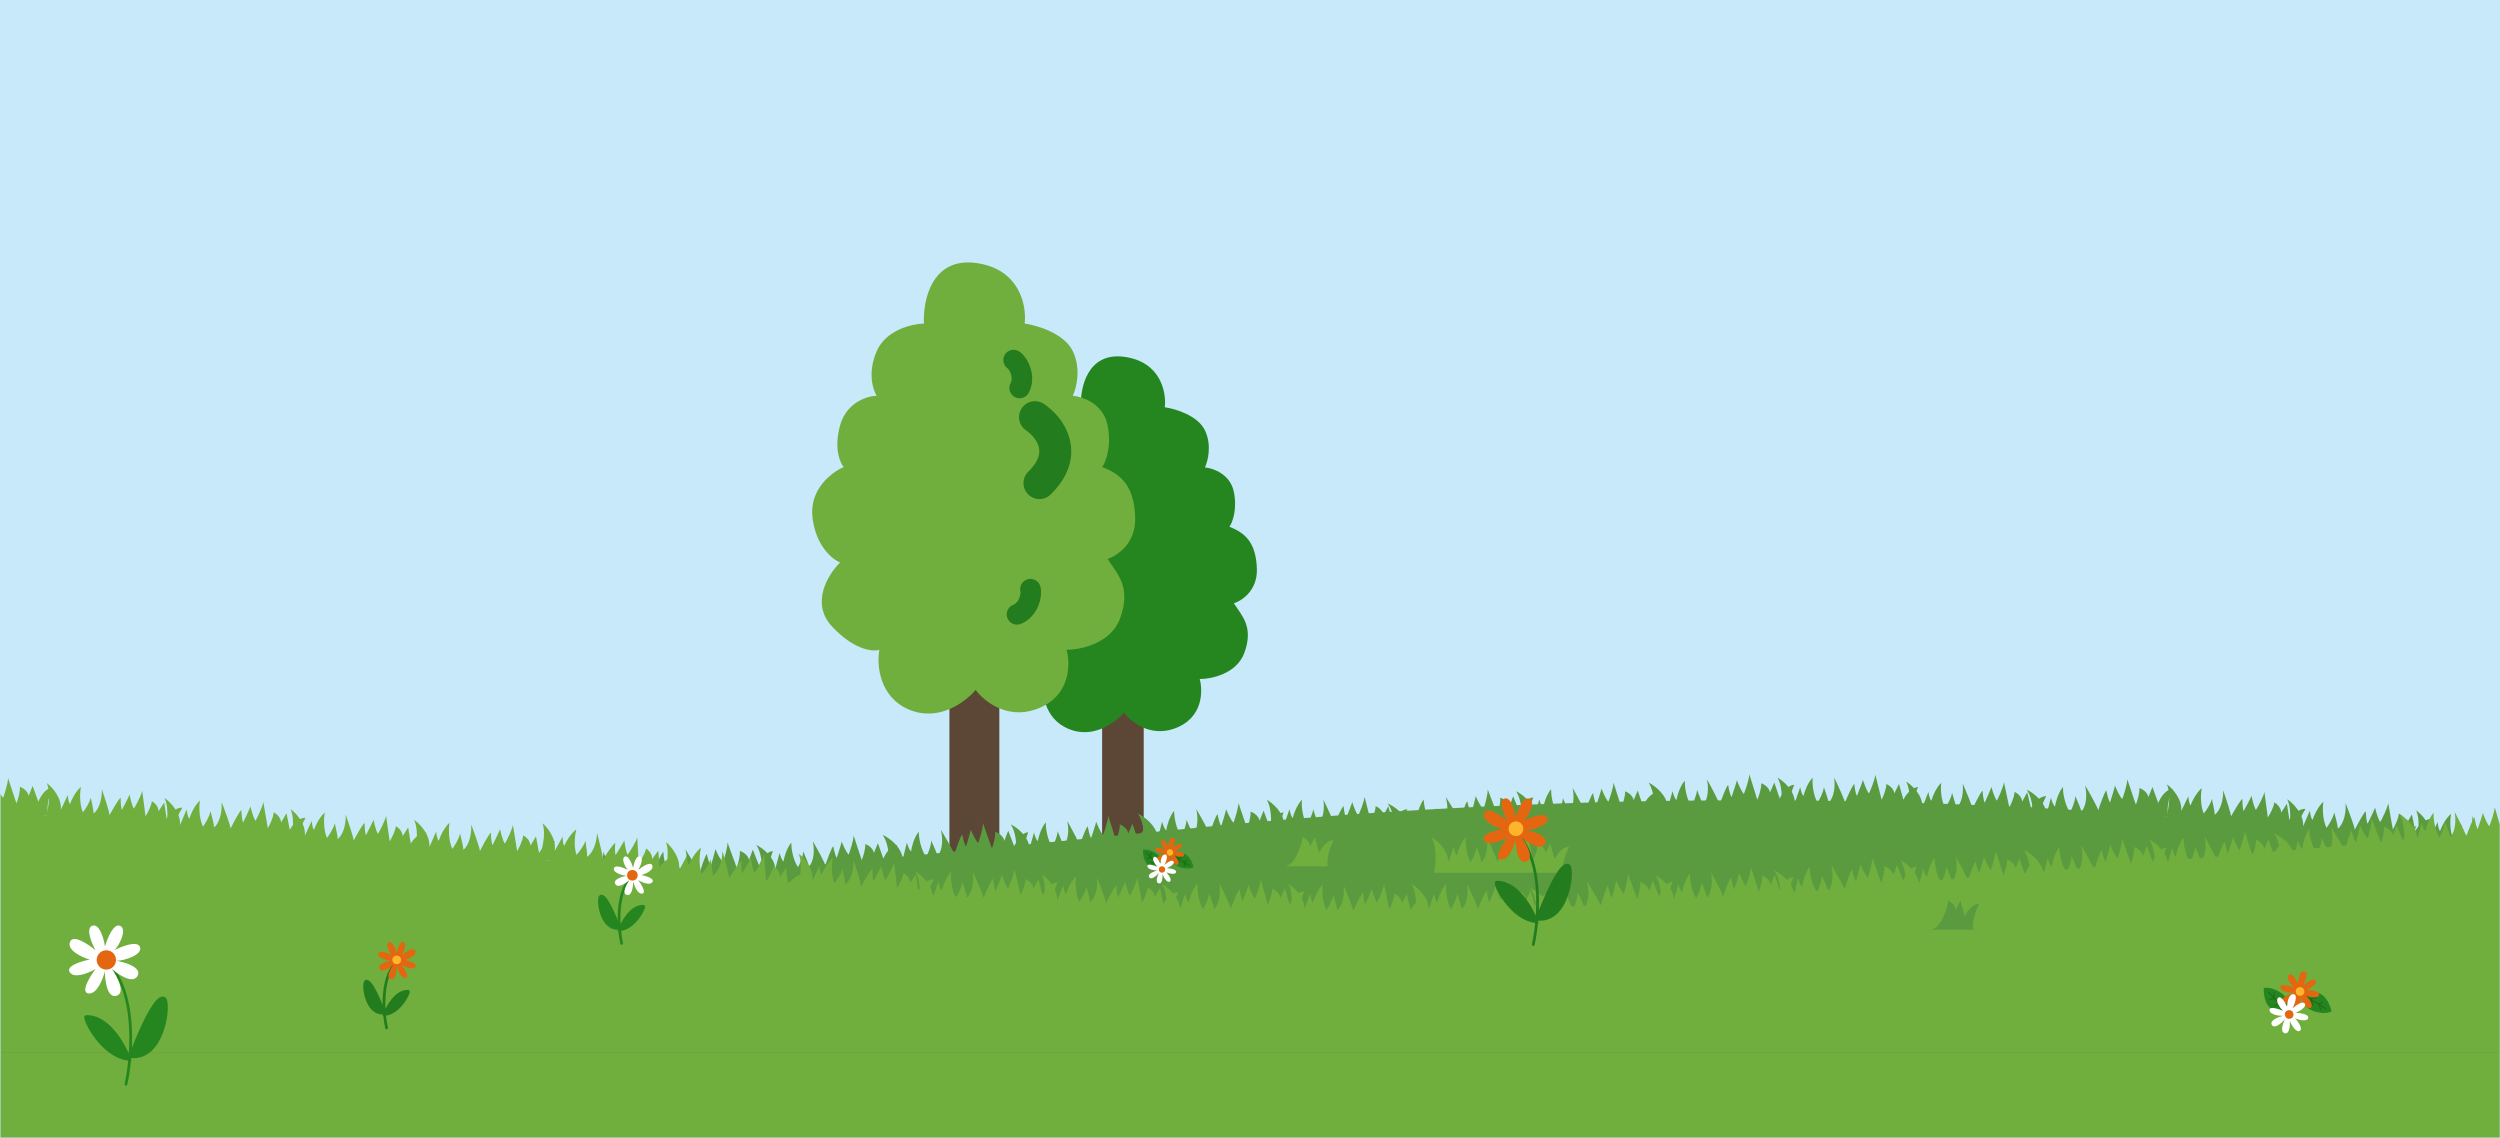 <svg width="905" height="412" viewBox="0 0 905 412" fill="none" xmlns="http://www.w3.org/2000/svg">
<rect x="0" y="0" width="905" height="412" fill="#333333" stroke="none"/>
<g clip-path="url(#clip0_595_5757)">
<rect y="-1" width="4480" height="414" fill="#C7E9FA"/>
<rect x="398.971" y="257.107" width="15.053" height="51.611" fill="#5C4636"/>
<path d="M424.888 263.824C416.071 266.835 409.207 261.136 406.878 257.911C403.921 261.495 395.749 267.695 386.717 263.824C377.686 259.953 377.04 250.205 377.847 245.814C375.876 246.442 370.267 245.922 363.6 238.826C356.934 231.729 362.435 222.966 366.02 219.472C363.69 218.576 358.762 214.633 357.687 206.031C356.611 197.43 363.511 192.233 367.095 190.709C365.93 189.365 364.084 184.957 366.02 178.076C367.955 171.194 374.173 169.295 377.041 169.205C375.876 167.413 374.245 162.216 377.041 155.765C379.836 149.314 387.703 147.522 391.287 147.432C390.929 140.622 393.545 127.433 406.878 129.153C420.21 130.874 422.289 142.056 421.662 147.432C425.425 147.97 433.597 150.389 436.177 155.765C438.758 161.141 437.253 166.965 436.177 169.205C439.134 169.474 445.371 171.624 446.661 178.076C447.951 184.527 446.123 189.186 445.048 190.709C450.693 192.86 454.725 196.354 454.994 206.031C455.209 213.773 449.528 217.5 446.661 218.396C449.618 222.966 453.919 226.998 450.424 236.406C447.629 243.933 438.507 245.814 434.296 245.814C435.371 249.578 435.909 260.061 424.888 263.824Z" fill="#25861F"/>
<rect x="343.691" y="248.775" width="18.07" height="61.953" fill="#5C4636"/>
<path d="M374.802 256.841C364.219 260.455 355.98 253.615 353.183 249.743C349.634 254.045 339.825 261.488 328.983 256.841C318.141 252.195 317.367 240.493 318.335 235.223C315.969 235.976 309.236 235.352 301.234 226.833C293.231 218.315 299.835 207.796 304.138 203.601C301.341 202.525 295.426 197.793 294.135 187.468C292.844 177.142 301.126 170.904 305.428 169.075C304.03 167.462 301.814 162.17 304.138 153.91C306.461 145.649 313.925 143.369 317.367 143.262C315.969 141.111 314.011 134.872 317.367 127.128C320.723 119.384 330.166 117.233 334.469 117.125C334.038 108.951 337.179 93.119 353.183 95.184C369.188 97.249 371.683 110.672 370.93 117.125C375.448 117.771 385.257 120.675 388.354 127.128C391.452 133.582 389.645 140.573 388.354 143.262C391.904 143.584 399.39 146.166 400.939 153.91C402.487 161.654 400.293 167.247 399.003 169.075C405.779 171.657 410.619 175.851 410.941 187.467C411.199 196.76 404.38 201.235 400.939 202.31C404.488 207.796 409.651 212.636 405.456 223.929C402.1 232.964 391.151 235.223 386.096 235.223C387.386 239.74 388.032 252.324 374.802 256.841Z" fill="#70AE3E"/>
<path d="M374.667 151.006C379.83 154.448 387.381 164.042 376.281 174.883" stroke="#237C1D" stroke-width="11.559" stroke-linecap="round"/>
<path d="M366.923 130.336C368.876 131.68 371.221 136.555 369.11 140.451" stroke="#237C1D" stroke-width="7.431" stroke-linecap="round"/>
<path d="M373.025 213.279C373.626 215.554 372.248 220.777 368.152 222.408" stroke="#237C1D" stroke-width="7.431" stroke-linecap="round"/>
<mask id="mask0_595_5757" style="mask-type:alpha" maskUnits="userSpaceOnUse" x="0" y="278" width="905" height="134">
<rect y="278" width="905" height="134" fill="#D9D9D9"/>
</mask>
<g mask="url(#mask0_595_5757)">
<mask id="mask1_595_5757" style="mask-type:alpha" maskUnits="userSpaceOnUse" x="0" y="274" width="3579" height="138">
<rect y="274" width="3579" height="138" fill="#D9D9D9"/>
</mask>
<g mask="url(#mask1_595_5757)">
<mask id="mask2_595_5757" style="mask-type:alpha" maskUnits="userSpaceOnUse" x="-901" y="251" width="4480" height="131">
<rect x="-901" y="251" width="4480" height="131" fill="#D9D9D9"/>
</mask>
<g mask="url(#mask2_595_5757)">
<path d="M-1071.4 301.445L-626.493 270.202C-482.232 260.071 -337.269 268.151 -195.027 294.251C-37.049 323.238 124.208 329.983 284.056 314.291L436.936 299.283C561.191 287.085 686.315 286.548 810.67 297.681L1087.76 322.487C1202.66 332.773 1318.24 333.099 1433.2 323.46L1786.24 293.859C1888.76 285.263 1991.8 284.59 2094.43 291.848L2783.82 340.6C2881.22 347.487 2979 347.233 3076.36 339.839L3581.89 301.445L3581.89 381.445L-1071.4 381.445L-1071.4 301.445Z" fill="#5B9B40"/>
<path d="M643.461 281.5C645.692 285.412 645.022 291.728 644.408 294.397L692.265 294.397C691.468 291.789 693.328 287.014 694.357 284.952C691.847 284.952 689.759 287.989 689.028 289.507L687.435 283.801L685.741 287.206C685.542 285.364 683.733 284.169 682.853 283.801C682.853 285.643 681.724 288.372 681.16 289.507L678.869 280.445C678.67 282.325 677.259 285.735 676.578 287.206C675.821 286.477 674.802 283.642 674.387 282.315C674.268 282.967 672.876 286.454 672.196 288.117C671.678 287.196 671.349 284.856 671.25 283.801C670.572 284.262 668.71 288.5 667.863 290.562C667.863 289.718 665.274 284.169 663.979 281.5C664.656 286.832 662.9 289.763 661.937 290.562C661.937 289.833 660.808 286.518 660.244 284.952C660.045 286.908 658.634 289.507 657.953 290.562C656.2 287.493 656.028 283.242 656.16 281.5C654.248 283.571 653.172 286.774 652.874 288.117C652.276 287.656 651.828 285.815 651.678 284.952L649.736 290.562C649.657 286.112 645.52 282.667 643.461 281.5Z" fill="#5B9B40"/>
<path d="M458.576 289.5C460.807 293.412 460.137 299.728 459.522 302.397L507.38 302.397C506.583 299.789 508.442 295.014 509.471 292.952C506.962 292.952 504.873 295.989 504.143 297.507L502.549 291.801L500.856 295.206C500.657 293.364 498.848 292.169 497.968 291.801C497.968 293.643 496.839 296.372 496.275 297.507L493.984 288.445C493.785 290.325 492.374 293.735 491.693 295.206C490.936 294.477 489.917 291.642 489.502 290.315C489.382 290.967 487.991 294.454 487.311 296.117C486.793 295.196 486.464 292.856 486.364 291.801C485.687 292.262 483.825 296.5 482.978 298.562C482.978 297.718 480.388 292.169 479.094 289.5C479.771 294.832 478.015 297.763 477.052 298.562C477.052 297.833 475.923 294.518 475.359 292.952C475.159 294.908 473.748 297.507 473.068 298.562C471.315 295.493 471.142 291.242 471.275 289.5C469.363 291.571 468.287 294.774 467.988 296.117C467.391 295.656 466.943 293.815 466.793 292.952L464.851 298.562C464.771 294.112 460.635 290.667 458.576 289.5Z" fill="#5B9B40"/>
<path d="M548.818 286.401C551.286 290.179 551.005 296.522 550.556 299.221L598.329 296.492C597.374 293.934 598.936 289.061 599.836 286.944C597.331 287.087 595.433 290.237 594.797 291.795L592.855 286.19L591.375 289.685C591.062 287.858 589.183 286.768 588.282 286.451C588.395 288.289 587.436 291.078 586.943 292.243L584.098 283.328C584.015 285.216 582.816 288.701 582.228 290.207C581.427 289.523 580.235 286.751 579.739 285.45C579.66 286.108 578.486 289.669 577.909 291.367C577.335 290.477 576.863 288.16 576.699 287.113C576.051 287.611 574.453 291.948 573.734 294.055C573.683 293.212 570.756 287.821 569.299 285.23C570.303 290.514 568.731 293.54 567.819 294.393C567.774 293.665 566.443 290.421 565.783 288.889C565.705 290.854 564.456 293.528 563.842 294.62C561.903 291.657 561.469 287.423 561.494 285.676C559.713 287.853 558.836 291.111 558.621 292.469C557.996 292.043 557.435 290.231 557.233 289.378L555.639 295.088C555.286 290.651 550.944 287.448 548.818 286.401Z" fill="#5B9B40"/>
<path d="M365.89 298.401C368.358 302.179 368.077 308.522 367.628 311.221L415.402 308.492C414.446 305.934 416.008 301.061 416.908 298.944C414.403 299.087 412.505 302.237 411.87 303.795L409.928 298.19L408.447 301.685C408.135 299.858 406.255 298.768 405.354 298.451C405.467 300.289 404.509 303.078 404.015 304.243L401.171 295.328C401.087 297.216 399.889 300.701 399.3 302.207C398.499 301.523 397.307 298.751 396.812 297.45C396.732 298.108 395.558 301.669 394.981 303.367C394.408 302.477 393.935 300.16 393.771 299.113C393.123 299.611 391.525 303.948 390.807 306.055C390.755 305.212 387.828 299.821 386.372 297.23C387.376 302.514 385.803 305.54 384.891 306.393C384.846 305.665 383.515 302.421 382.856 300.889C382.777 302.854 381.528 305.528 380.914 306.62C378.975 303.657 378.541 299.423 378.567 297.676C376.785 299.853 375.909 303.111 375.693 304.469C375.068 304.043 374.507 302.231 374.305 301.378L372.711 307.088C372.358 302.651 368.017 299.448 365.89 298.401Z" fill="#5B9B40"/>
<path d="M596.782 283.278C599.312 287.195 598.987 293.749 598.509 296.536L647.894 293.955C646.92 291.307 648.561 286.279 649.503 284.096C646.913 284.231 644.934 287.477 644.269 289.083L642.293 283.282L640.744 286.886C640.431 284.997 638.494 283.861 637.565 283.529C637.672 285.429 636.666 288.306 636.15 289.508L633.259 280.28C633.162 282.23 631.905 285.826 631.288 287.38C630.464 286.669 629.248 283.798 628.742 282.452C628.657 283.131 627.424 286.804 626.819 288.556C626.231 287.634 625.755 285.238 625.591 284.154C624.919 284.666 623.244 289.14 622.49 291.313C622.441 290.442 619.446 284.856 617.954 282.172C618.964 287.637 617.322 290.756 616.375 291.633C616.332 290.881 614.975 287.521 614.301 285.935C614.209 287.965 612.904 290.722 612.263 291.847C610.276 288.776 609.851 284.398 609.886 282.593C608.033 284.834 607.11 288.197 606.88 289.598C606.236 289.155 605.666 287.28 605.462 286.397L603.784 292.29C603.443 287.703 598.974 284.371 596.782 283.278Z" fill="#5B9B40"/>
<path d="M411.925 294.524C414.555 298.38 414.398 304.939 413.991 307.737L463.295 303.983C462.254 301.358 463.765 296.293 464.651 294.088C462.065 294.285 460.171 297.577 459.547 299.199L457.422 293.446L455.966 297.086C455.605 295.205 453.64 294.115 452.702 293.805C452.858 295.702 451.926 298.603 451.441 299.816L448.314 290.66C448.267 292.612 447.102 296.236 446.526 297.804C445.684 297.113 444.394 294.272 443.854 292.938C443.787 293.619 442.648 297.321 442.088 299.087C441.477 298.179 440.94 295.794 440.748 294.715C440.089 295.243 438.529 299.755 437.831 301.946C437.76 301.076 434.623 295.563 433.063 292.915C434.212 298.354 432.65 301.512 431.726 302.41C431.664 301.66 430.221 298.333 429.507 296.764C429.467 298.795 428.234 301.583 427.622 302.723C425.556 299.699 425.019 295.333 425.008 293.528C423.213 295.812 422.376 299.196 422.182 300.602C421.527 300.175 420.91 298.313 420.683 297.436L419.156 303.367C418.698 298.79 414.145 295.565 411.925 294.524Z" fill="#5B9B40"/>
<path d="M502.329 290.837C505.096 294.603 505.175 301.163 504.869 303.973L554.008 298.581C552.873 295.992 554.202 290.879 555.008 288.647C552.431 288.929 550.656 292.283 550.09 293.924L547.76 288.245L546.436 291.931C546.007 290.063 544.004 289.04 543.056 288.761C543.28 290.652 542.453 293.582 542.011 294.81L538.557 285.764C538.581 287.716 537.547 291.377 537.027 292.964C536.161 292.301 534.77 289.504 534.183 288.189C534.139 288.872 533.135 292.61 532.638 294.393C531.994 293.506 531.372 291.141 531.142 290.069C530.502 290.618 529.105 295.18 528.487 297.392C528.384 296.525 525.05 291.12 523.397 288.525C524.74 293.923 523.293 297.131 522.402 298.06C522.313 297.311 520.751 294.035 519.981 292.49C520.014 294.521 518.882 297.349 518.311 298.508C516.138 295.555 515.444 291.21 515.369 289.406C513.657 291.748 512.942 295.158 512.798 296.57C512.128 296.165 511.444 294.325 511.186 293.456L509.874 299.434C509.251 294.875 504.585 291.803 502.329 290.837Z" fill="#5B9B40"/>
<path d="M319.494 302.195C322.162 306.026 322.071 312.587 321.692 315.388L370.956 311.176C369.888 308.561 371.349 303.482 372.213 301.269C369.629 301.49 367.768 304.799 367.16 306.427L364.978 300.694L363.558 304.347C363.178 302.469 361.202 301.398 360.261 301.097C360.436 302.992 359.534 305.901 359.06 307.119L355.842 297.993C355.815 299.945 354.687 303.58 354.126 305.153C353.277 304.47 351.959 301.641 351.406 300.312C351.344 300.994 350.244 304.706 349.701 306.477C349.08 305.575 348.52 303.195 348.317 302.118C347.664 302.652 346.149 307.179 345.473 309.375C345.393 308.507 342.2 303.023 340.614 300.389C341.818 305.818 340.288 308.99 339.373 309.897C339.304 309.147 337.827 305.834 337.097 304.271C337.078 306.303 335.872 309.102 335.272 310.248C333.176 307.243 332.595 302.882 332.566 301.077C330.794 303.378 329.991 306.769 329.811 308.178C329.152 307.756 328.516 305.901 328.28 305.025L326.813 310.971C326.309 306.398 321.723 303.215 319.494 302.195Z" fill="#5B9B40"/>
<path d="M273.767 305.861C276.271 309.617 276.053 315.962 275.63 318.665L323.375 315.502C322.394 312.952 323.908 308.065 324.788 305.94C322.284 306.106 320.417 309.274 319.797 310.837L317.8 305.25L316.354 308.758C316.024 306.934 314.133 305.861 313.229 305.553C313.361 307.39 312.429 310.188 311.947 311.357L309.015 302.468C308.951 304.356 307.786 307.852 307.212 309.364C306.405 308.687 305.186 305.926 304.677 304.63C304.605 305.288 303.466 308.859 302.905 310.562C302.323 309.678 301.828 307.366 301.653 306.32C301.011 306.824 299.455 311.175 298.757 313.288C298.697 312.446 295.718 307.082 294.236 304.505C295.292 309.779 293.749 312.819 292.845 313.68C292.793 312.953 291.43 309.721 290.756 308.195C290.696 310.16 289.474 312.846 288.87 313.943C286.903 310.998 286.427 306.768 286.436 305.021C284.676 307.214 283.831 310.48 283.628 311.84C282.999 311.42 282.421 309.613 282.21 308.762L280.673 314.486C280.276 310.053 275.903 306.889 273.767 305.861Z" fill="#5B9B40"/>
<path d="M227.064 309.555C229.775 313.358 229.758 319.919 229.41 322.725L278.624 317.999C277.527 315.396 278.93 310.302 279.769 308.08C277.188 308.328 275.364 311.657 274.774 313.29L272.528 307.58L271.149 311.248C270.748 309.374 268.76 308.324 267.817 308.033C268.013 309.926 267.143 312.844 266.683 314.067L263.362 304.975C263.358 306.927 262.27 310.574 261.727 312.153C260.871 311.478 259.52 308.663 258.952 307.34C258.899 308.022 257.84 311.746 257.317 313.522C256.686 312.627 256.099 310.253 255.884 309.178C255.237 309.718 253.773 314.261 253.122 316.464C253.032 315.597 249.778 310.146 248.162 307.53C249.427 312.945 247.933 316.133 247.028 317.05C246.95 316.3 245.437 313.003 244.689 311.448C244.693 313.479 243.519 316.291 242.931 317.443C240.802 314.461 240.171 310.106 240.122 308.302C238.376 310.62 237.611 314.02 237.447 315.43C236.784 315.016 236.127 313.167 235.881 312.294L234.481 318.254C233.925 313.687 229.305 310.552 227.064 309.555Z" fill="#5B9B40"/>
<path d="M92.961 314.5C95.192 318.412 94.521 324.728 93.907 327.397L141.765 327.397C140.968 324.789 142.827 320.014 143.856 317.952C141.346 317.952 139.258 320.989 138.528 322.507L136.934 316.801L135.241 320.206C135.042 318.364 133.232 317.169 132.353 316.801C132.353 318.643 131.224 321.372 130.659 322.507L128.369 313.445C128.169 315.325 126.758 318.735 126.078 320.206C125.321 319.477 124.302 316.642 123.887 315.315C123.767 315.967 122.376 319.454 121.695 321.117C121.177 320.196 120.849 317.856 120.749 316.801C120.072 317.262 118.209 321.5 117.363 323.562C117.363 322.718 114.773 317.169 113.478 314.5C114.156 319.832 112.399 322.763 111.437 323.562C111.437 322.833 110.308 319.518 109.743 317.952C109.544 319.908 108.133 322.507 107.453 323.562C105.7 320.493 105.527 316.242 105.66 314.5C103.748 316.571 102.672 319.774 102.373 321.117C101.775 320.656 101.327 318.815 101.178 317.952L99.236 323.562C99.156 319.112 95.019 315.667 92.961 314.5Z" fill="#5B9B40"/>
<path d="M183.202 311.401C185.67 315.179 185.389 321.522 184.94 324.221L232.714 321.492C231.758 318.934 233.32 314.061 234.22 311.944C231.715 312.087 229.817 315.237 229.182 316.795L227.24 311.19L225.759 314.685C225.447 312.858 223.567 311.768 222.666 311.451C222.779 313.289 221.821 316.078 221.327 317.243L218.483 308.328C218.399 310.216 217.201 313.701 216.612 315.207C215.811 314.523 214.619 311.751 214.124 310.45C214.044 311.108 212.87 314.669 212.293 316.367C211.72 315.477 211.247 313.16 211.083 312.113C210.435 312.611 208.837 316.948 208.119 319.055C208.067 318.212 205.14 312.821 203.684 310.23C204.688 315.514 203.115 318.54 202.203 319.393C202.158 318.665 200.827 315.421 200.168 313.889C200.089 315.854 198.84 318.528 198.226 319.62C196.287 316.657 195.853 312.423 195.879 310.676C194.097 312.853 193.221 316.111 193.005 317.469C192.38 317.043 191.819 315.231 191.617 314.378L190.023 320.088C189.67 315.651 185.329 312.448 183.202 311.401Z" fill="#5B9B40"/>
<path d="M136.714 315.837C139.481 319.603 139.56 326.163 139.254 328.973L188.393 323.581C187.258 320.992 188.586 315.879 189.393 313.647C186.815 313.929 185.04 317.283 184.475 318.924L182.145 313.245L180.82 316.931C180.392 315.063 178.389 314.04 177.441 313.761C177.665 315.652 176.837 318.582 176.396 319.81L172.942 310.764C172.966 312.716 171.932 316.377 171.412 317.964C170.546 317.301 169.155 314.504 168.567 313.189C168.524 313.872 167.52 317.61 167.023 319.393C166.379 318.506 165.757 316.141 165.527 315.069C164.887 315.618 163.49 320.18 162.871 322.392C162.769 321.525 159.435 316.12 157.781 313.525C159.125 318.923 157.678 322.131 156.786 323.06C156.698 322.311 155.136 319.035 154.366 317.49C154.399 319.521 153.266 322.349 152.696 323.508C150.523 320.555 149.829 316.21 149.753 314.406C148.042 316.748 147.326 320.158 147.183 321.57C146.513 321.165 145.829 319.325 145.571 318.456L144.259 324.434C143.636 319.875 138.97 316.803 136.714 315.837Z" fill="#5B9B40"/>
<path d="M46.218 310.302C48.305 314.288 47.404 320.577 46.693 323.224L94.52 324.845C93.819 322.211 95.852 317.502 96.956 315.476C94.448 315.391 92.25 318.355 91.464 319.848L90.08 314.092L88.263 317.437C88.132 315.59 86.367 314.334 85.501 313.937C85.434 315.777 84.206 318.466 83.601 319.581L81.642 310.448C81.375 312.319 79.84 315.68 79.106 317.126C78.376 316.372 77.461 313.504 77.095 312.164C76.952 312.812 75.434 316.25 74.693 317.888C74.209 316.95 73.966 314.601 73.905 313.544C73.212 313.981 71.195 318.153 70.274 320.185C70.305 319.342 67.919 313.708 66.723 310.997C67.205 316.348 65.343 319.218 64.351 319.984C64.378 319.256 63.371 315.905 62.864 314.321C62.594 316.269 61.089 318.818 60.37 319.849C58.73 316.723 58.713 312.469 58.909 310.732C56.922 312.738 55.73 315.902 55.383 317.233C54.802 316.753 54.422 314.898 54.304 314.03L52.158 319.571C52.241 315.122 48.233 311.538 46.218 310.302Z" fill="#5B9B40"/>
<path d="M-44.994 302.975C-43.022 307.014 -44.101 313.277 -44.887 315.904L2.877 318.784C2.251 316.133 4.416 311.479 5.577 309.483C3.072 309.332 0.791 312.237 -0.037 313.708L-1.257 307.918L-3.167 311.214C-3.247 309.364 -4.975 308.062 -5.829 307.642C-5.949 309.48 -7.253 312.136 -7.89 313.235L-9.587 304.053C-9.908 305.917 -11.538 309.236 -12.313 310.662C-13.021 309.889 -13.854 306.998 -14.182 305.649C-14.344 306.293 -15.959 309.69 -16.746 311.308C-17.203 310.358 -17.379 308.003 -17.41 306.944C-18.116 307.363 -20.25 311.481 -21.229 313.487C-21.174 312.645 -23.398 306.951 -24.517 304.209C-24.187 309.571 -26.13 312.391 -27.143 313.131C-27.096 312.403 -28.007 309.027 -28.469 307.43C-28.795 309.37 -30.372 311.879 -31.119 312.891C-32.67 309.723 -32.566 305.47 -32.32 303.739C-34.363 305.691 -35.645 308.823 -36.03 310.145C-36.597 309.649 -36.925 307.785 -37.017 306.914L-39.32 312.396C-39.111 307.951 -43.016 304.263 -44.994 302.975Z" fill="#5B9B40"/>
<path d="M-0.497 310.498C1.888 314.498 1.324 321.037 0.744 323.806L50.193 322.901C49.316 320.221 51.14 315.251 52.161 313.102C49.568 313.149 47.472 316.326 46.748 317.909L44.985 312.044L43.305 315.593C43.062 313.695 41.168 312.494 40.251 312.13C40.289 314.033 39.178 316.875 38.618 318.058L36.066 308.738C35.899 310.684 34.511 314.234 33.837 315.767C33.041 315.028 31.93 312.118 31.474 310.755C31.363 311.431 29.997 315.06 29.328 316.791C28.774 315.849 28.387 313.438 28.262 312.35C27.572 312.838 25.734 317.253 24.901 319.399C24.884 318.527 22.095 312.843 20.703 310.11C21.511 315.606 19.757 318.667 18.778 319.511C18.763 318.758 17.529 315.355 16.914 313.747C16.748 315.772 15.343 318.484 14.662 319.587C12.788 316.449 12.523 312.06 12.624 310.258C10.691 312.434 9.645 315.764 9.363 317.156C8.736 316.692 8.236 314.798 8.064 313.909L6.171 319.742C5.998 315.147 1.654 311.665 -0.497 310.498Z" fill="#5B9B40"/>
<path d="M874.637 293.34C876.441 297.452 875.102 303.669 874.207 306.263L921.813 310.98C921.298 308.307 923.655 303.74 924.898 301.79C922.402 301.543 920.001 304.358 919.113 305.796L918.135 299.963L916.089 303.183C916.086 301.332 914.413 299.964 913.577 299.512C913.382 301.343 911.968 303.947 911.286 305.021L909.971 295.781C909.573 297.631 907.807 300.884 906.974 302.28C906.298 301.48 905.586 298.559 905.314 297.199C905.126 297.836 903.371 301.168 902.517 302.754C902.1 301.787 902.022 299.427 902.035 298.368C901.312 298.759 899.009 302.792 897.948 304.759C898.037 303.92 896.051 298.145 895.047 295.362C895.154 300.733 893.095 303.475 892.052 304.175C892.13 303.45 891.36 300.042 890.965 298.428C890.558 300.354 888.879 302.8 888.089 303.783C886.672 300.557 886.952 296.312 887.27 294.592C885.147 296.464 883.737 299.544 883.297 300.85C882.751 300.333 882.501 298.457 882.444 297.584L879.916 302.973C880.309 298.539 876.561 294.704 874.637 293.34Z" fill="#5B9B40"/>
<path d="M827.963 289.316C829.961 293.508 828.783 299.97 827.944 302.677L877.274 306.096C876.654 303.351 878.938 298.562 880.158 296.51C877.571 296.331 875.184 299.311 874.314 300.824L873.112 294.829L871.104 298.217C871.04 296.305 869.268 294.944 868.389 294.502C868.247 296.4 866.873 299.133 866.204 300.262L864.541 290.758C864.191 292.681 862.474 296.096 861.659 297.563C860.935 296.757 860.103 293.762 859.777 292.365C859.604 293.029 857.901 296.524 857.071 298.189C856.608 297.203 856.45 294.767 856.429 293.673C855.695 294.099 853.449 298.335 852.417 300.4C852.482 299.53 850.24 293.625 849.111 290.782C849.399 296.325 847.362 299.221 846.308 299.976C846.365 299.225 845.457 295.728 844.996 294.073C844.639 296.075 842.985 298.653 842.202 299.692C840.632 296.403 840.781 292.009 841.052 290.223C838.922 292.221 837.566 295.446 837.154 296.808C836.574 296.291 836.254 294.361 836.166 293.461L833.732 299.105C833.993 294.513 829.994 290.665 827.963 289.316Z" fill="#5B9B40"/>
<path d="M690.013 282.919C692.088 286.91 691.17 293.197 690.451 295.842L738.274 297.586C737.581 294.95 739.626 290.246 740.736 288.223C738.228 288.132 736.022 291.09 735.232 292.581L733.864 286.821L732.038 290.161C731.911 288.314 730.15 287.054 729.286 286.654C729.213 288.494 727.978 291.181 727.369 292.294L725.436 283.155C725.163 285.026 723.619 288.383 722.882 289.827C722.154 289.072 721.247 286.201 720.884 284.861C720.739 285.508 719.212 288.942 718.466 290.578C717.985 289.639 717.749 287.289 717.691 286.232C716.996 286.667 714.968 290.834 714.041 292.864C714.074 292.02 711.704 286.381 710.516 283.667C710.983 289.019 709.112 291.884 708.119 292.648C708.148 291.919 707.15 288.566 706.648 286.98C706.372 288.928 704.859 291.473 704.138 292.502C702.507 289.372 702.501 285.118 702.703 283.382C700.71 285.382 699.509 288.543 699.158 289.874C698.579 289.392 698.203 287.536 698.088 286.668L695.927 292.203C696.022 287.754 692.024 284.16 690.013 282.919Z" fill="#5B9B40"/>
<path d="M784.417 283.937C786.18 288.065 784.78 294.269 783.86 296.855L831.418 302.004C830.929 299.327 833.331 294.781 834.593 292.843C832.099 292.573 829.671 295.366 828.769 296.796L827.848 290.955L825.77 294.156C825.786 292.305 824.126 290.922 823.295 290.462C823.081 292.292 821.643 294.883 820.95 295.95L819.725 286.698C819.309 288.545 817.511 291.782 816.664 293.17C815.997 292.364 815.313 289.437 815.054 288.074C814.86 288.709 813.073 292.025 812.204 293.603C811.796 292.633 811.741 290.273 811.764 289.214C811.038 289.598 808.695 293.61 807.614 295.567C807.712 294.729 805.783 288.936 804.806 286.144C804.86 291.515 802.775 294.239 801.725 294.93C801.81 294.205 801.073 290.79 800.694 289.173C800.269 291.095 798.565 293.526 797.766 294.501C796.38 291.263 796.702 287.02 797.036 285.303C794.896 287.156 793.455 290.223 793.002 291.525C792.462 291.003 792.23 289.125 792.182 288.251L789.601 293.617C790.038 289.187 786.327 285.318 784.417 283.937Z" fill="#5B9B40"/>
<path d="M733.68 285.851C736.297 289.714 736.118 296.273 735.701 299.07L785.018 295.472C783.985 292.844 785.514 287.783 786.407 285.581C783.821 285.77 781.915 289.056 781.286 290.676L779.181 284.916L777.712 288.551C777.357 286.669 775.396 285.573 774.459 285.261C774.609 287.158 773.667 290.056 773.177 291.267L770.082 282.102C770.029 284.053 768.852 287.674 768.269 289.24C767.43 288.546 766.15 285.701 765.615 284.365C765.545 285.046 764.394 288.744 763.827 290.508C763.219 289.599 762.691 287.212 762.502 286.133C761.842 286.658 760.266 291.166 759.561 293.354C759.493 292.484 756.374 286.961 754.823 284.308C755.954 289.751 754.382 292.904 753.454 293.799C753.395 293.048 751.963 289.718 751.254 288.146C751.208 290.177 749.965 292.961 749.349 294.099C747.294 291.069 746.771 286.701 746.766 284.896C744.964 287.174 744.115 290.555 743.916 291.961C743.263 291.532 742.652 289.668 742.428 288.79L740.881 294.717C740.438 290.138 735.896 286.898 733.68 285.851Z" fill="#5B9B40"/>
<path d="M-1798.55 300.998L-1363.44 269.764C-1222.25 259.629 -1080.35 267.708 -941.228 293.802C-786.711 322.784 -628.845 329.528 -472.42 313.831L-331.157 299.655C-204.182 286.913 -76.279 286.353 50.803 297.982L306.137 321.348C423.561 332.094 541.705 332.434 659.189 322.364L990.25 293.99C1095.03 285.009 1200.35 284.307 1305.24 291.889L1966.48 339.689C2066.03 346.885 2165.98 346.619 2265.49 338.894L2753.62 300.998L3655 339.998L3655 380.998L2753.62 380.998L-1798.55 380.998L-1798.55 300.998Z" fill="#70AE3E"/>
<path d="M868.527 294.73C870.877 298.547 870.496 304.885 870.011 307.576L916.786 305.61C915.894 303.037 917.504 298.19 918.421 296.088C915.968 296.191 914.058 299.311 913.41 300.857L911.605 295.223L910.098 298.693C909.824 296.862 908.003 295.742 907.127 295.411C907.207 297.25 906.222 300.024 905.72 301.181L903.088 292.221C902.975 294.107 901.744 297.573 901.142 299.07C900.371 298.373 899.252 295.582 898.789 294.274C898.7 294.93 897.492 298.471 896.898 300.16C896.352 299.261 895.93 296.937 895.787 295.887C895.145 296.375 893.508 300.686 892.77 302.781C892.733 301.938 889.962 296.5 888.581 293.887C889.474 299.186 887.884 302.186 886.978 303.024C886.946 302.296 885.699 299.031 885.08 297.489C884.97 299.452 883.703 302.106 883.084 303.188C881.238 300.194 880.885 295.954 880.939 294.208C879.16 296.356 878.247 299.6 878.013 300.953C877.409 300.518 876.891 298.697 876.708 297.841L875.053 303.525C874.782 299.083 870.59 295.811 868.527 294.73Z" fill="#70AE3E"/>
<path d="M778.067 303.953C780.481 307.732 780.206 314.075 779.767 316.774L826.503 314.044C825.568 311.486 827.096 306.613 827.977 304.497C825.526 304.64 823.669 307.79 823.047 309.347L821.148 303.743L819.699 307.237C819.394 305.411 817.555 304.321 816.673 304.004C816.784 305.842 815.846 308.631 815.363 309.796L812.581 300.881C812.499 302.768 811.327 306.253 810.751 307.76C809.968 307.076 808.802 304.304 808.316 303.003C808.239 303.661 807.09 307.221 806.526 308.919C805.965 308.03 805.503 305.713 805.342 304.666C804.708 305.164 803.145 309.501 802.442 311.607C802.391 310.765 799.528 305.374 798.103 302.783C799.086 308.067 797.547 311.093 796.655 311.945C796.611 311.218 795.309 307.973 794.664 306.442C794.587 308.406 793.365 311.081 792.764 312.173C790.868 309.209 790.443 304.976 790.468 303.229C788.725 305.406 787.868 308.664 787.657 310.021C787.045 309.596 786.497 307.784 786.299 306.931L784.74 312.641C784.394 308.204 780.147 305.001 778.067 303.953Z" fill="#70AE3E"/>
<path d="M823.149 301.666C825.886 305.41 826.018 311.97 825.741 314.782L873.767 309.006C872.635 306.427 873.893 301.304 874.663 299.065C872.144 299.368 870.435 302.735 869.896 304.38L867.57 298.72L866.304 302.416C865.87 300.551 863.902 299.544 862.972 299.273C863.207 301.161 862.422 304.098 862 305.33L858.547 296.311C858.586 298.263 857.605 301.932 857.109 303.522C856.257 302.866 854.873 300.08 854.287 298.77C854.25 299.453 853.299 303.198 852.827 304.985C852.19 304.103 851.562 301.743 851.328 300.673C850.707 301.227 849.378 305.799 848.791 308.016C848.683 307.151 845.378 301.771 843.739 299.19C845.097 304.577 843.708 307.796 842.844 308.732C842.751 307.984 841.196 304.72 840.43 303.182C840.48 305.212 839.395 308.048 838.846 309.213C836.696 306.276 835.981 301.936 835.893 300.133C834.237 302.489 833.566 305.904 833.437 307.317C832.779 306.917 832.094 305.083 831.835 304.215L830.6 310.204C829.953 305.65 825.363 302.614 823.149 301.666Z" fill="#70AE3E"/>
<path d="M732.679 307.748C735.289 311.579 735.2 318.139 734.829 320.941L783.023 316.729C781.978 314.114 783.407 309.034 784.252 306.822C781.724 307.043 779.903 310.352 779.309 311.979L777.174 306.246L775.785 309.9C775.414 308.022 773.481 306.951 772.56 306.65C772.731 308.545 771.848 311.454 771.385 312.672L768.237 303.546C768.211 305.498 767.107 309.133 766.558 310.706C765.728 310.023 764.438 307.194 763.897 305.865C763.837 306.547 762.76 310.259 762.229 312.03C761.622 311.128 761.074 308.748 760.876 307.671C760.236 308.204 758.755 312.731 758.093 314.928C758.015 314.059 754.892 308.575 753.34 305.942C754.517 311.371 753.021 314.542 752.126 315.45C752.058 314.699 750.613 311.387 749.9 309.824C749.881 311.855 748.701 314.655 748.114 315.8C746.063 312.796 745.495 308.435 745.467 306.63C743.733 308.931 742.948 312.322 742.771 313.73C742.127 313.309 741.504 311.453 741.274 310.578L739.839 316.524C739.346 311.95 734.86 308.768 732.679 307.748Z" fill="#70AE3E"/>
<path d="M687.946 311.414C690.396 315.169 690.182 321.515 689.769 324.218L736.476 321.054C735.516 318.505 736.998 313.618 737.858 311.493C735.409 311.659 733.583 314.826 732.976 316.389L731.022 310.803L729.607 314.311C729.284 312.487 727.435 311.414 726.551 311.106C726.679 312.942 725.768 315.74 725.296 316.91L722.429 308.021C722.365 309.909 721.226 313.405 720.664 314.917C719.875 314.239 718.682 311.478 718.185 310.182C718.114 310.841 716.999 314.412 716.451 316.115C715.881 315.231 715.397 312.918 715.226 311.873C714.598 312.377 713.076 316.728 712.393 318.841C712.334 317.999 709.42 312.634 707.97 310.057C709.003 315.332 707.493 318.372 706.609 319.233C706.559 318.506 705.226 315.273 704.566 313.748C704.508 315.713 703.312 318.399 702.721 319.496C700.796 316.551 700.331 312.321 700.339 310.574C698.617 312.767 697.791 316.033 697.593 317.392C696.978 316.973 696.412 315.165 696.206 314.314L694.702 320.039C694.314 315.606 690.036 312.441 687.946 311.414Z" fill="#70AE3E"/>
<path d="M642.257 315.108C644.909 318.911 644.893 325.472 644.553 328.277L692.697 323.552C691.624 320.949 692.996 315.854 693.817 313.633C691.292 313.881 689.508 317.209 688.931 318.843L686.733 313.133L685.385 316.801C684.993 314.927 683.048 313.876 682.124 313.585C682.316 315.479 681.465 318.397 681.016 319.62L677.767 310.527C677.762 312.48 676.698 316.126 676.167 317.705C675.329 317.031 674.008 314.216 673.453 312.893C673.4 313.575 672.364 317.299 671.853 319.075C671.236 318.179 670.662 315.806 670.451 314.731C669.818 315.271 668.386 319.814 667.749 322.017C667.661 321.149 664.478 315.699 662.897 313.082C664.134 318.498 662.673 321.686 661.788 322.602C661.712 321.853 660.231 318.556 659.5 317.001C659.503 319.032 658.355 321.844 657.78 322.996C655.697 320.013 655.08 315.659 655.032 313.854C653.324 316.173 652.576 319.573 652.415 320.983C651.766 320.568 651.123 318.719 650.883 317.847L649.514 323.807C648.97 319.239 644.449 316.105 642.257 315.108Z" fill="#70AE3E"/>
<path d="M511.069 320.053C513.251 323.965 512.595 330.281 511.994 332.95L558.812 332.95C558.033 330.342 559.851 325.567 560.858 323.505C558.403 323.505 556.36 326.541 555.645 328.06L554.086 322.354L552.43 325.758C552.235 323.917 550.465 322.722 549.604 322.354C549.604 324.195 548.5 326.925 547.948 328.06L545.707 318.998C545.512 320.877 544.132 324.288 543.466 325.758C542.726 325.03 541.728 322.194 541.322 320.868C541.206 321.52 539.845 325.007 539.179 326.669C538.672 325.749 538.351 323.409 538.253 322.354C537.591 322.814 535.769 327.053 534.94 329.114C534.94 328.271 532.407 322.722 531.14 320.053C531.803 325.384 530.085 328.315 529.143 329.114C529.143 328.386 528.039 325.071 527.487 323.505C527.292 325.461 525.911 328.06 525.246 329.114C523.531 326.046 523.362 321.795 523.492 320.053C521.621 322.124 520.569 325.327 520.276 326.669C519.692 326.209 519.253 324.368 519.107 323.505L517.207 329.114C517.129 324.665 513.083 321.22 511.069 320.053Z" fill="#70AE3E"/>
<path d="M599.349 316.953C601.763 320.732 601.489 327.075 601.049 329.774L647.785 327.044C646.85 324.486 648.378 319.613 649.259 317.497C646.808 317.64 644.951 320.79 644.329 322.347L642.43 316.743L640.981 320.237C640.676 318.411 638.837 317.321 637.956 317.004C638.066 318.842 637.128 321.631 636.646 322.796L633.863 313.881C633.782 315.768 632.609 319.253 632.033 320.76C631.25 320.076 630.084 317.304 629.599 316.003C629.521 316.661 628.373 320.221 627.808 321.919C627.247 321.03 626.785 318.713 626.624 317.666C625.991 318.164 624.427 322.501 623.724 324.607C623.674 323.765 620.811 318.374 619.386 315.783C620.368 321.067 618.829 324.093 617.937 324.945C617.893 324.218 616.591 320.973 615.946 319.442C615.869 321.406 614.648 324.081 614.047 325.173C612.15 322.209 611.725 317.976 611.75 316.229C610.008 318.406 609.15 321.664 608.939 323.021C608.328 322.596 607.779 320.784 607.581 319.931L606.022 325.641C605.677 321.204 601.429 318.001 599.349 316.953Z" fill="#70AE3E"/>
<path d="M553.871 321.39C556.577 325.155 556.655 331.716 556.355 334.526L604.427 329.133C603.317 326.545 604.616 321.432 605.405 319.199C602.884 319.482 601.147 322.835 600.594 324.477L598.315 318.798L597.019 322.484C596.6 320.616 594.64 319.592 593.713 319.314C593.932 321.205 593.122 324.135 592.69 325.363L589.312 316.317C589.335 318.269 588.323 321.93 587.815 323.516C586.968 322.853 585.607 320.057 585.032 318.742C584.99 319.425 584.007 323.162 583.521 324.946C582.891 324.059 582.283 321.693 582.057 320.622C581.432 321.17 580.065 325.732 579.46 327.945C579.359 327.078 576.098 321.672 574.48 319.078C575.795 324.476 574.379 327.683 573.507 328.612C573.42 327.864 571.892 324.588 571.139 323.043C571.172 325.074 570.064 327.901 569.505 329.061C567.38 326.108 566.701 321.762 566.627 319.959C564.952 322.301 564.253 325.711 564.112 327.123C563.457 326.718 562.788 324.878 562.535 324.008L561.252 329.987C560.642 325.428 556.077 322.356 553.871 321.39Z" fill="#70AE3E"/>
<path d="M466.358 319.855C468.4 323.84 467.518 330.13 466.822 332.776L513.611 334.398C512.925 331.764 514.913 327.055 515.993 325.029C513.54 324.944 511.389 327.908 510.621 329.401L509.267 323.645L507.49 326.989C507.361 325.143 505.635 323.887 504.788 323.489C504.722 325.329 503.521 328.019 502.928 329.134L501.013 320C500.751 321.872 499.249 325.232 498.531 326.679C497.817 325.925 496.922 323.057 496.564 321.717C496.424 322.365 494.939 325.803 494.214 327.441C493.741 326.503 493.503 324.154 493.444 323.096C492.765 323.533 490.793 327.706 489.891 329.738C489.921 328.894 487.588 323.261 486.417 320.55C486.889 325.901 485.067 328.771 484.097 329.537C484.123 328.809 483.138 325.458 482.643 323.873C482.378 325.822 480.905 328.371 480.202 329.402C478.598 326.276 478.581 322.022 478.774 320.285C476.83 322.29 475.664 325.455 475.324 326.786C474.756 326.306 474.383 324.451 474.268 323.583L472.169 329.124C472.25 324.674 468.329 321.091 466.358 319.855Z" fill="#70AE3E"/>
<path d="M289.12 309.045C290.803 313.189 289.372 319.38 288.446 321.957L334.916 327.557C334.465 324.875 336.86 320.352 338.114 318.426C335.677 318.133 333.274 320.902 332.377 322.324L331.534 316.474L329.47 319.655C329.504 317.804 327.894 316.406 327.086 315.938C326.858 317.766 325.425 320.343 324.737 321.403L323.631 312.141C323.206 313.983 321.415 317.203 320.572 318.583C319.927 317.771 319.288 314.838 319.048 313.472C318.852 314.106 317.071 317.404 316.204 318.974C315.815 318 315.785 315.639 315.818 314.581C315.104 314.958 312.772 318.947 311.695 320.895C311.8 320.057 309.97 314.246 309.043 311.446C309.042 316.817 306.975 319.521 305.941 320.201C306.031 319.478 305.344 316.056 304.99 314.435C304.555 316.353 302.864 318.768 302.072 319.735C300.749 316.484 301.107 312.244 301.451 310.531C299.338 312.363 297.898 315.416 297.442 316.714C296.919 316.187 296.711 314.307 296.672 313.433L294.094 318.774C294.566 314.348 290.974 310.444 289.12 309.045Z" fill="#70AE3E"/>
<path d="M377.128 316.527C379.058 320.566 378.002 326.83 377.233 329.456L423.959 332.337C423.347 329.686 425.465 325.031 426.601 323.036C424.15 322.885 421.919 325.79 421.109 327.261L419.916 321.471L418.046 324.766C417.969 322.917 416.278 321.615 415.442 321.195C415.325 323.033 414.05 325.689 413.427 326.787L411.766 317.606C411.452 319.469 409.858 322.788 409.1 324.215C408.407 323.442 407.592 320.551 407.271 319.202C407.113 319.846 405.533 323.242 404.763 324.86C404.316 323.91 404.144 321.555 404.113 320.497C403.423 320.915 401.335 325.033 400.378 327.04C400.431 326.198 398.255 320.504 397.161 317.762C397.483 323.124 395.582 325.944 394.592 326.683C394.638 325.956 393.746 322.58 393.295 320.983C392.976 322.923 391.433 325.432 390.702 326.443C389.185 323.275 389.287 319.022 389.527 317.292C387.528 319.244 386.275 322.375 385.898 323.697C385.343 323.202 385.023 321.338 384.932 320.467L382.679 325.949C382.884 321.504 379.064 317.816 377.128 316.527Z" fill="#70AE3E"/>
<path d="M196.41 298.036C197.839 302.271 196.036 308.367 194.955 310.885L241.005 319.199C240.716 316.496 243.381 312.122 244.749 310.273C242.334 309.837 239.768 312.46 238.786 313.827L238.299 307.938L236.046 310.992C236.192 309.147 234.67 307.657 233.891 307.142C233.553 308.953 231.967 311.442 231.215 312.46L230.673 303.149C230.136 304.963 228.153 308.073 227.229 309.4C226.634 308.552 226.173 305.586 226.017 304.21C225.783 304.83 223.805 308.019 222.845 309.535C222.516 308.54 222.628 306.181 222.726 305.127C221.99 305.462 219.421 309.307 218.228 311.188C218.383 310.358 216.908 304.45 216.152 301.6C215.826 306.962 213.599 309.539 212.526 310.158C212.659 309.441 212.181 305.985 211.925 304.346C211.375 306.236 209.541 308.547 208.692 309.466C207.568 306.143 208.182 301.932 208.629 300.242C206.409 301.947 204.787 304.91 204.253 306.178C203.762 305.622 203.669 303.733 203.683 302.858L200.786 308.038C201.525 303.648 198.176 299.541 196.41 298.036Z" fill="#70AE3E"/>
<path d="M420.658 320.051C422.992 324.051 422.44 330.59 421.872 333.359L470.247 332.453C469.389 329.773 471.173 324.804 472.172 322.654C469.635 322.702 467.585 325.879 466.877 327.462L465.152 321.596L463.509 325.146C463.271 323.247 461.418 322.046 460.521 321.683C460.558 323.585 459.472 326.427 458.924 327.61L456.427 318.291C456.263 320.237 454.905 323.787 454.247 325.319C453.467 324.581 452.38 321.67 451.934 320.308C451.826 320.984 450.49 324.613 449.835 326.343C449.293 325.402 448.914 322.991 448.793 321.903C448.117 322.391 446.319 326.806 445.505 328.952C445.488 328.08 442.759 322.396 441.397 319.662C442.188 325.158 440.472 328.22 439.515 329.064C439.5 328.311 438.293 324.908 437.691 323.3C437.529 325.325 436.154 328.037 435.488 329.139C433.654 326.002 433.395 321.613 433.494 319.81C431.603 321.987 430.579 325.316 430.304 326.709C429.691 326.245 429.201 324.351 429.033 323.462L427.182 329.295C427.012 324.699 422.762 321.217 420.658 320.051Z" fill="#70AE3E"/>
<path d="M241.085 304.836C242.649 309.184 240.912 315.518 239.847 318.142L287.599 325.812C287.245 323.024 289.908 318.451 291.283 316.514C288.779 316.111 286.182 318.874 285.196 320.305L284.571 314.231L282.306 317.431C282.418 315.521 280.815 314.012 280 313.496C279.688 315.374 278.1 317.977 277.345 319.044L276.592 309.435C276.076 311.32 274.091 314.572 273.163 315.963C272.531 315.098 271.994 312.043 271.804 310.623C271.574 311.269 269.596 314.603 268.636 316.189C268.275 315.167 268.343 312.728 268.422 311.637C267.668 311.997 265.093 316.022 263.9 317.989C264.042 317.128 262.397 311.054 261.557 308.124C261.331 313.67 259.082 316.378 257.987 317.039C258.11 316.296 257.544 312.734 257.246 311.046C256.716 313.01 254.869 315.434 254.012 316.401C252.781 312.99 253.328 308.626 253.756 306.871C251.497 308.677 249.882 311.771 249.357 313.092C248.838 312.527 248.703 310.578 248.7 309.673L245.813 315.084C246.486 310.533 242.941 306.355 241.085 304.836Z" fill="#70AE3E"/>
<path d="M331.439 315.492C333.661 319.554 332.927 326.075 332.283 328.828L380.665 329.225C379.882 326.523 381.803 321.604 382.862 319.482C380.324 319.461 378.187 322.582 377.435 324.145L375.874 318.235L374.132 321.739C373.947 319.835 372.128 318.584 371.242 318.197C371.226 320.1 370.061 322.911 369.481 324.079L367.244 314.696C367.026 316.637 365.57 320.149 364.869 321.663C364.11 320.904 363.104 317.965 362.697 316.591C362.57 317.264 361.133 320.856 360.431 322.568C359.915 321.613 359.603 319.192 359.512 318.101C358.823 318.571 356.903 322.936 356.029 325.059C356.037 324.187 353.467 318.431 352.182 315.663C352.82 321.178 351.018 324.192 350.038 325.01C350.045 324.257 348.932 320.822 348.376 319.199C348.157 321.219 346.708 323.893 346.011 324.977C344.265 321.791 344.128 317.397 344.277 315.598C342.326 317.722 341.211 321.023 340.897 322.408C340.297 321.927 339.86 320.021 339.716 319.128L337.704 324.909C337.662 320.31 333.51 316.715 331.439 315.492Z" fill="#70AE3E"/>
<path d="M149.916 296.784C151.824 300.996 150.601 307.446 149.751 310.144L197.968 314.077C197.392 311.325 199.679 306.56 200.895 304.521C198.366 304.315 195.999 307.271 195.131 308.774L194.02 302.767L192.019 306.134C191.978 304.221 190.259 302.842 189.404 302.391C189.245 304.287 187.871 307.005 187.204 308.128L185.682 298.607C185.318 300.526 183.6 303.923 182.787 305.381C182.088 304.568 181.307 301.565 181.004 300.164C180.827 300.826 179.123 304.303 178.293 305.959C177.851 304.968 177.723 302.532 177.714 301.437C176.991 301.856 174.747 306.068 173.716 308.121C173.789 307.252 171.661 301.325 170.588 298.47C170.808 304.016 168.784 306.891 167.745 307.634C167.808 306.884 166.958 303.377 166.525 301.718C166.155 303.716 164.508 306.277 163.731 307.307C162.231 304.003 162.426 299.61 162.71 297.827C160.604 299.803 159.243 303.013 158.825 304.371C158.263 303.848 157.971 301.915 157.895 301.014L155.452 306.632C155.758 302.043 151.889 298.154 149.916 296.784Z" fill="#70AE3E"/>
<path d="M105.202 292.895C106.966 297.007 105.657 303.223 104.781 305.818L151.353 310.534C150.849 307.861 153.155 303.294 154.371 301.345C151.929 301.098 149.581 303.912 148.712 305.351L147.755 299.518L145.753 302.737C145.75 300.886 144.114 299.519 143.296 299.067C143.105 300.898 141.722 303.502 141.055 304.575L139.768 295.335C139.379 297.185 137.651 300.439 136.836 301.834C136.175 301.035 135.478 298.114 135.212 296.754C135.028 297.391 133.312 300.722 132.476 302.309C132.068 301.342 131.992 298.982 132.005 297.923C131.298 298.314 129.044 302.347 128.006 304.314C128.094 303.475 126.151 297.7 125.168 294.917C125.273 300.287 123.259 303.03 122.239 303.73C122.315 303.005 121.561 299.597 121.175 297.983C120.777 299.909 119.134 302.355 118.362 303.337C116.975 300.112 117.25 295.866 117.56 294.147C115.484 296.018 114.104 299.098 113.673 300.404C113.14 299.888 112.895 298.012 112.839 297.139L110.366 302.527C110.751 298.094 107.084 294.258 105.202 292.895Z" fill="#70AE3E"/>
<path d="M59.542 288.87C61.497 293.063 60.345 299.525 59.524 302.232L107.783 305.651C107.176 302.906 109.41 298.116 110.604 296.065C108.073 295.885 105.738 298.866 104.887 300.379L103.71 294.384L101.746 297.772C101.684 295.86 99.95 294.498 99.091 294.057C98.952 295.954 97.608 298.688 96.953 299.817L95.326 290.313C94.984 292.236 93.304 295.65 92.507 297.117C91.798 296.312 90.984 293.317 90.666 291.92C90.496 292.583 88.83 296.079 88.019 297.743C87.566 296.757 87.411 294.322 87.39 293.228C86.672 293.654 84.475 297.89 83.466 299.954C83.529 299.084 81.336 293.18 80.232 290.336C80.513 295.88 78.521 298.776 77.49 299.531C77.545 298.78 76.656 295.282 76.205 293.628C75.857 295.63 74.238 298.208 73.472 299.246C71.936 295.958 72.083 291.564 72.348 289.778C70.263 291.776 68.937 295 68.535 296.363C67.967 295.846 67.654 293.916 67.568 293.016L65.187 298.659C65.442 294.067 61.53 290.22 59.542 288.87Z" fill="#70AE3E"/>
<path d="M16.941 283.492C18.665 287.619 17.296 293.824 16.396 296.41L62.92 301.559C62.442 298.881 64.792 294.336 66.026 292.398C63.586 292.128 61.211 294.921 60.329 296.351L59.428 290.51L57.395 293.71C57.41 291.859 55.787 290.477 54.974 290.017C54.765 291.846 53.357 294.437 52.68 295.504L51.482 286.253C51.075 288.099 49.316 291.337 48.487 292.724C47.834 291.919 47.165 288.992 46.912 287.629C46.722 288.264 44.974 291.58 44.123 293.158C43.724 292.188 43.671 289.827 43.694 288.768C42.983 289.153 40.691 293.164 39.634 295.122C39.73 294.283 37.842 288.491 36.887 285.699C36.94 291.07 34.9 293.794 33.873 294.484C33.956 293.76 33.235 290.345 32.864 288.728C32.448 290.65 30.781 293.081 30 294.056C28.644 290.818 28.959 286.575 29.286 284.858C27.192 286.71 25.782 289.777 25.339 291.079C24.811 290.558 24.584 288.68 24.537 287.806L22.012 293.172C22.439 288.742 18.809 284.872 16.941 283.492Z" fill="#70AE3E"/>
<path d="M-32.693 285.405C-30.134 289.269 -30.308 295.828 -30.716 298.625L17.529 295.027C16.519 292.399 18.014 287.338 18.888 285.136C16.358 285.325 14.493 288.611 13.878 290.23L11.819 284.471L10.382 288.106C10.035 286.224 8.116 285.128 7.2 284.815C7.346 286.712 6.425 289.61 5.946 290.822L2.917 281.656C2.866 283.608 1.714 287.229 1.144 288.795C0.323 288.101 -0.929 285.256 -1.453 283.92C-1.521 284.601 -2.647 288.299 -3.201 290.063C-3.796 289.153 -4.313 286.767 -4.497 285.688C-5.144 286.213 -6.685 290.72 -7.375 292.909C-7.442 292.039 -10.493 286.516 -12.01 283.863C-10.904 289.306 -12.442 292.458 -13.349 293.354C-13.407 292.603 -14.808 289.272 -15.501 287.701C-15.546 289.732 -16.763 292.516 -17.365 293.654C-19.376 290.623 -19.887 286.256 -19.892 284.451C-21.655 286.729 -22.485 290.11 -22.68 291.516C-23.319 291.086 -23.917 289.223 -24.136 288.345L-25.649 294.271C-26.082 289.692 -30.526 286.453 -32.693 285.405Z" fill="#70AE3E"/>
<path d="M705.187 325.998C705.187 327.839 704.083 330.569 703.531 331.704C703.014 333.151 701.393 336.156 699.049 336.594L714.395 336.594C713.615 333.986 715.434 329.21 716.441 327.149C713.986 327.149 711.943 330.185 711.228 331.704L709.669 325.998L708.013 329.402C707.818 327.561 706.048 326.366 705.187 325.998Z" fill="#5B9B40"/>
<path d="M471.482 302.998C471.482 304.839 470.378 307.569 469.826 308.704C469.308 310.151 467.688 313.156 465.344 313.594L480.69 313.594C479.91 310.986 481.729 306.21 482.736 304.149C480.281 304.149 478.238 307.185 477.523 308.704L475.964 302.998L474.308 306.402C474.113 304.561 472.343 303.366 471.482 302.998Z" fill="#70AE3E"/>
<path d="M518.181 303.053C520.364 306.965 519.708 313.281 519.107 315.95L565.924 315.95C565.145 313.342 566.964 308.567 567.971 306.505C565.515 306.505 563.472 309.541 562.758 311.06L561.199 305.354L559.542 308.758C559.348 306.917 557.577 305.722 556.717 305.354C556.717 307.195 555.613 309.925 555.06 311.06L552.819 301.998C552.624 303.877 551.244 307.288 550.578 308.758C549.838 308.03 548.841 305.194 548.435 303.868C548.318 304.52 546.957 308.007 546.291 309.669C545.785 308.749 545.463 306.409 545.366 305.354C544.703 305.814 542.881 310.053 542.053 312.114C542.053 311.271 539.519 305.722 538.253 303.053C538.915 308.384 537.197 311.315 536.255 312.114C536.255 311.386 535.151 308.071 534.599 306.505C534.404 308.461 533.024 311.06 532.358 312.114C530.643 309.046 530.474 304.795 530.604 303.053C528.733 305.124 527.681 308.327 527.389 309.669C526.804 309.209 526.366 307.368 526.22 306.505L524.32 312.114C524.242 307.665 520.195 304.22 518.181 303.053Z" fill="#70AE3E"/>
</g>
<rect x="-901" y="381" width="4480" height="31" fill="#70AE3E"/>
</g>
</g>
<path d="M431.816 313.85C431.231 311.315 428.96 306.989 424.55 309.956C423.492 313.185 429.251 314.977 431.816 313.85Z" fill="#25861F" stroke="#25861F" stroke-width="0.423"/>
<path d="M430.411 313.159L428.376 311.93M425.035 309.912L425.907 310.439M429.601 311.381C429.338 311.652 428.638 312.088 427.941 311.667M427.941 311.667L428.376 311.93M427.941 311.667L426.197 310.614M427.945 310.183C427.546 310.405 426.581 310.767 425.907 310.439M425.907 310.439L426.197 310.614M429.012 313.504C429.032 313.252 428.933 312.584 428.376 311.93M426.862 312.304C426.921 312.043 426.87 311.338 426.197 310.614" stroke="#1F6B19" stroke-width="0.423" stroke-linecap="round"/>
<path d="M413.977 307.772C413.886 310.371 414.96 315.138 419.988 313.413C421.845 310.569 416.747 307.347 413.977 307.772Z" fill="#25861F" stroke="#25861F" stroke-width="0.423"/>
<path d="M415.156 308.802L416.803 310.515M419.508 313.33L418.803 312.596M415.478 310.729C415.802 310.536 416.591 310.295 417.156 310.883M417.156 310.883L416.803 310.515M417.156 310.883L418.567 312.351M416.767 312.315C417.21 312.204 418.236 312.104 418.803 312.596M418.803 312.596L418.567 312.351M416.596 308.831C416.511 309.069 416.434 309.74 416.803 310.515M418.363 310.546C418.238 310.784 418.104 311.478 418.567 312.351" stroke="#1F6B19" stroke-width="0.423" stroke-linecap="round"/>
<path d="M427.695 305.65C427.089 304.847 425.277 306.19 424.447 306.962C425.052 305.735 425.948 303.257 424.699 303.157C423.449 303.057 423.023 305.329 422.967 306.477C422.463 305.354 421.27 303.323 420.53 304.186C419.791 305.049 421.123 306.818 421.882 307.595C420.615 307.057 418.121 306.278 418.277 307.464C418.434 308.65 420.743 308.953 421.878 308.957C420.595 309.273 418.205 310.204 418.907 311.391C419.608 312.579 421.552 310.852 422.436 309.84C421.859 310.946 421.032 313.248 422.345 313.604C423.657 313.961 423.806 311.486 423.717 310.204C423.954 311.166 425.429 313.694 426.432 312.935C427.235 312.329 425.866 310.41 425.08 309.527C425.52 309.929 428.441 310.738 428.645 309.497C428.808 308.505 426.446 308.169 425.245 308.126C425.726 308.007 428.453 306.653 427.695 305.65Z" fill="#E56610"/>
<circle cx="423.546" cy="308.593" r="1.156" transform="rotate(76.133 423.546 308.593)" fill="#FFB42E"/>
<path d="M424.793 311.81C424.187 311.007 422.375 312.35 421.545 313.122C422.149 311.895 423.046 309.417 421.796 309.317C420.547 309.218 420.121 311.489 420.064 312.637C419.56 311.514 418.367 309.484 417.628 310.346C416.888 311.209 418.221 312.978 418.98 313.755C417.713 313.217 415.218 312.438 415.375 313.624C415.532 314.81 417.841 315.114 418.975 315.117C417.693 315.434 415.303 316.364 416.004 317.551C416.706 318.739 418.649 317.012 419.534 316C418.956 317.106 418.13 319.408 419.442 319.764C420.755 320.121 420.904 317.646 420.814 316.364C421.052 317.326 422.526 319.854 423.53 319.096C424.333 318.489 422.963 316.571 422.178 315.687C422.617 316.089 425.539 316.899 425.743 315.658C425.906 314.665 423.544 314.329 422.342 314.286C422.823 314.167 425.551 312.813 424.793 311.81Z" fill="white"/>
<circle cx="420.644" cy="314.753" r="1.156" transform="rotate(76.133 420.644 314.753)" fill="#E56610"/>
<path d="M843.798 366.024C843.008 362.597 839.936 356.746 833.972 360.759C832.542 365.125 840.329 367.549 843.798 366.024Z" fill="#25861F" stroke="#25861F" stroke-width="0.423"/>
<path d="M841.897 365.09L839.147 363.429M834.628 360.699L835.806 361.411M840.802 362.686C840.447 363.052 839.5 363.642 838.557 363.073M838.557 363.073L839.147 363.429M838.557 363.073L836.199 361.649M838.563 361.065C838.024 361.365 836.718 361.855 835.806 361.411M835.806 361.411L836.199 361.649M840.006 365.557C840.034 365.216 839.9 364.313 839.147 363.429M837.098 363.934C837.178 363.58 837.11 362.628 836.199 361.649" stroke="#1F6B19" stroke-width="0.423" stroke-linecap="round"/>
<path d="M819.674 357.807C819.55 361.322 821.003 367.768 827.802 365.435C830.313 361.589 823.419 357.231 819.674 357.807Z" fill="#25861F" stroke="#25861F" stroke-width="0.423"/>
<path d="M821.268 359.201L823.495 361.518M827.154 365.324L826.199 364.331M821.704 361.807C822.142 361.545 823.209 361.22 823.972 362.014M823.972 362.014L823.495 361.518M823.972 362.014L825.881 364M823.447 363.952C824.045 363.801 825.433 363.666 826.199 364.331M826.199 364.331L825.881 364M823.216 359.239C823.101 359.562 822.996 360.469 823.495 361.518M825.605 361.559C825.436 361.881 825.255 362.819 825.881 364" stroke="#1F6B19" stroke-width="0.423" stroke-linecap="round"/>
<path d="M838.224 354.936C837.404 353.85 834.954 355.667 833.832 356.711C834.649 355.052 835.861 351.701 834.172 351.566C832.482 351.431 831.906 354.502 831.829 356.055C831.148 354.536 829.535 351.79 828.534 352.957C827.534 354.124 829.336 356.517 830.362 357.567C828.649 356.84 825.276 355.786 825.488 357.39C825.7 358.994 828.822 359.404 830.357 359.409C828.622 359.837 825.39 361.095 826.339 362.701C827.288 364.307 829.916 361.971 831.112 360.603C830.331 362.099 829.213 365.212 830.988 365.694C832.764 366.176 832.965 362.829 832.844 361.095C833.165 362.396 835.159 365.814 836.516 364.789C837.602 363.969 835.75 361.375 834.688 360.18C835.282 360.723 839.233 361.818 839.509 360.14C839.73 358.797 836.535 358.344 834.91 358.285C835.561 358.124 839.249 356.293 838.224 354.936Z" fill="#E56610"/>
<circle cx="832.613" cy="358.916" r="1.563" transform="rotate(76.133 832.613 358.916)" fill="#FFB42E"/>
<path d="M834.3 363.266C833.479 362.181 831.029 363.997 829.907 365.041C830.724 363.382 831.937 360.031 830.247 359.896C828.557 359.761 827.981 362.832 827.905 364.385C827.223 362.866 825.61 360.12 824.61 361.288C823.61 362.455 825.412 364.847 826.438 365.897C824.725 365.17 821.351 364.116 821.563 365.72C821.775 367.324 824.898 367.734 826.432 367.739C824.698 368.167 821.466 369.425 822.414 371.031C823.363 372.637 825.991 370.301 827.187 368.933C826.406 370.429 825.288 373.542 827.064 374.024C828.839 374.506 829.04 371.159 828.919 369.425C829.24 370.726 831.234 374.144 832.591 373.119C833.677 372.299 831.825 369.705 830.763 368.51C831.357 369.053 835.308 370.148 835.584 368.47C835.805 367.127 832.61 366.674 830.986 366.615C831.636 366.454 835.325 364.623 834.3 363.266Z" fill="white"/>
<circle cx="828.688" cy="367.246" r="1.563" transform="rotate(76.133 828.688 367.246)" fill="#E56610"/>
<path d="M47.039 382.5C49.559 375.833 56.335 359.052 59.598 361.5C61.598 363 59.481 384 47.039 382.5C47.012 382.837 46.983 383.17 46.953 383.5C36.837 382.7 30.098 368.5 31.098 368C39.098 367.6 45.001 378.167 46.953 383.5C46.983 383.17 47.012 382.837 47.039 382.5Z" fill="#25861F"/>
<path d="M45.598 392.5C46.115 390.173 46.626 387.051 46.953 383.5M41.098 351C47.125 359.323 47.85 372.433 47.039 382.5M47.039 382.5C49.559 375.833 56.335 359.052 59.598 361.5C61.598 363 59.481 384 47.039 382.5ZM47.039 382.5C47.012 382.837 46.983 383.17 46.953 383.5M46.953 383.5C45.001 378.167 39.098 367.6 31.098 368C30.098 368.5 36.837 382.7 46.953 383.5Z" stroke="#25861F" stroke-linecap="round"/>
<path d="M33.325 335.142C30.961 336.155 33.184 341.475 34.592 344.008C31.918 341.756 26.317 338.013 25.303 341.052C24.29 344.092 29.666 346.541 32.48 347.385C29.385 347.948 23.615 349.665 25.303 352.029C26.992 354.393 32.199 352.17 34.592 350.762C32.481 353.577 29.019 359.291 32.059 359.628C35.098 359.966 37.265 354.421 37.969 351.607C37.969 354.984 38.813 361.486 42.191 360.473C45.568 359.459 42.472 353.577 40.502 350.762C42.894 352.873 48.101 356.335 49.79 353.296C51.479 350.256 45.428 348.37 42.191 347.807C44.724 347.807 51.901 345.696 50.634 342.741C49.621 340.377 44.02 342.6 41.346 344.008C42.613 343.163 46.413 336.408 43.457 335.142C41.093 334.129 38.813 339.786 37.969 342.741C37.969 341.475 36.28 333.875 33.325 335.142Z" fill="white"/>
<circle cx="38.5" cy="347.5" r="3.5" fill="#E56610"/>
<path d="M139.15 366.698C137.787 363.091 134.122 354.013 132.356 355.337C131.274 356.148 132.42 367.509 139.15 366.698C139.165 366.88 139.181 367.06 139.197 367.239C144.67 366.806 148.316 359.124 147.775 358.853C143.447 358.637 140.253 364.353 139.197 367.239C139.181 367.06 139.165 366.88 139.15 366.698Z" fill="#237C1D"/>
<path d="M139.93 372.108C139.65 370.849 139.374 369.16 139.197 367.239M142.365 349.656C139.104 354.159 138.712 361.251 139.15 366.698M139.15 366.698C137.787 363.091 134.122 354.013 132.356 355.337C131.274 356.148 132.42 367.509 139.15 366.698ZM139.15 366.698C139.165 366.88 139.181 367.06 139.197 367.239M139.197 367.239C140.253 364.353 143.447 358.637 147.775 358.853C148.316 359.124 144.67 366.806 139.197 367.239Z" stroke="#237C1D" stroke-linecap="round"/>
<path d="M146.13 341.075C147.38 341.611 146.205 344.423 145.461 345.763C146.874 344.572 149.836 342.593 150.372 344.2C150.907 345.807 148.065 347.102 146.577 347.549C148.214 347.846 151.265 348.754 150.372 350.004C149.479 351.254 146.726 350.079 145.461 349.335C146.577 350.823 148.407 353.844 146.8 354.022C145.193 354.201 144.047 351.269 143.675 349.781C143.675 351.567 143.228 355.005 141.442 354.469C139.657 353.933 141.294 350.823 142.335 349.335C141.07 350.451 138.317 352.281 137.424 350.674C136.531 349.067 139.731 348.07 141.442 347.772C140.103 347.772 136.308 346.656 136.978 345.093C137.514 343.843 140.475 345.019 141.889 345.763C141.219 345.316 139.21 341.745 140.773 341.075C142.023 340.539 143.228 343.531 143.675 345.093C143.675 344.423 144.568 340.405 146.13 341.075Z" fill="#E56610"/>
<circle cx="1.563" cy="1.563" r="1.563" transform="matrix(-1 0 0 1 145.175 345.912)" fill="#FFB42E"/>
<path d="M556.366 332.724C558.685 326.587 564.922 311.141 567.926 313.394C569.767 314.774 567.818 334.105 556.366 332.724C556.341 333.034 556.315 333.341 556.287 333.644C546.975 332.908 540.772 319.837 541.692 319.377C549.056 319.009 554.49 328.735 556.287 333.644C556.315 333.341 556.341 333.034 556.366 332.724Z" fill="#237C1D"/>
<path d="M555.04 341.929C555.515 339.787 555.985 336.913 556.287 333.644M550.897 303.729C556.445 311.389 557.112 323.457 556.366 332.724M556.366 332.724C558.685 326.587 564.922 311.141 567.926 313.394C569.767 314.774 567.818 334.105 556.366 332.724ZM556.366 332.724C556.341 333.034 556.315 333.341 556.287 333.644M556.287 333.644C554.49 328.735 549.056 319.009 541.692 319.377C540.772 319.837 546.975 332.908 556.287 333.644Z" stroke="#237C1D" stroke-linecap="round"/>
<path d="M544.49 289.128C542.363 290.039 544.363 294.825 545.629 297.104C543.224 295.078 538.185 291.71 537.273 294.445C536.361 297.18 541.198 299.383 543.73 300.142C540.945 300.649 535.754 302.193 537.273 304.32C538.792 306.447 543.477 304.447 545.629 303.181C543.73 305.713 540.616 310.853 543.35 311.157C546.085 311.461 548.035 306.473 548.668 303.941C548.668 306.979 549.427 312.829 552.466 311.917C555.505 311.005 552.719 305.713 550.947 303.181C553.099 305.08 557.784 308.195 559.303 305.46C560.822 302.725 555.378 301.029 552.466 300.522C554.745 300.522 561.202 298.623 560.062 295.964C559.151 293.837 554.112 295.838 551.706 297.104C552.846 296.344 556.264 290.267 553.605 289.128C551.478 288.216 549.427 293.306 548.668 295.964C548.668 294.825 547.149 287.988 544.49 289.128Z" fill="#E56610"/>
<circle cx="548.774" cy="300.014" r="2.659" fill="#FFB42E"/>
<path d="M224.24 336.022C222.86 332.37 219.148 323.177 217.36 324.518C216.264 325.34 217.424 336.844 224.24 336.022C224.255 336.207 224.271 336.389 224.287 336.57C229.829 336.132 233.521 328.353 232.973 328.079C228.59 327.86 225.357 333.648 224.287 336.57C224.271 336.389 224.255 336.207 224.24 336.022Z" fill="#25861F"/>
<path d="M225.03 341.5C224.746 340.226 224.467 338.515 224.287 336.57M227.495 318.766C224.193 323.325 223.796 330.507 224.24 336.022M224.24 336.022C222.86 332.37 219.148 323.177 217.36 324.518C216.264 325.34 217.424 336.844 224.24 336.022ZM224.24 336.022C224.255 336.207 224.271 336.389 224.287 336.57M224.287 336.57C225.357 333.648 228.59 327.86 232.973 328.079C233.521 328.353 229.829 336.132 224.287 336.57Z" stroke="#25861F" stroke-linecap="round"/>
<path d="M231.753 310.078C233.048 310.633 231.83 313.547 231.059 314.935C232.524 313.701 235.593 311.65 236.148 313.316C236.703 314.981 233.758 316.322 232.216 316.785C233.912 317.093 237.073 318.034 236.148 319.329C235.223 320.624 232.37 319.406 231.059 318.635C232.216 320.177 234.112 323.307 232.447 323.492C230.782 323.677 229.595 320.64 229.209 319.098C229.209 320.948 228.747 324.51 226.896 323.955C225.046 323.399 226.742 320.177 227.822 318.635C226.511 319.792 223.658 321.688 222.733 320.023C221.808 318.358 225.123 317.325 226.896 317.016C225.509 317.016 221.577 315.86 222.271 314.241C222.826 312.946 225.894 314.164 227.359 314.935C226.665 314.472 224.584 310.772 226.203 310.078C227.498 309.523 228.747 312.622 229.209 314.241C229.209 313.547 230.134 309.384 231.753 310.078Z" fill="white"/>
<circle cx="1.917" cy="1.917" r="1.917" transform="matrix(-1 0 0 1 230.836 314.93)" fill="#E56610"/>
</g>
<defs>
<clipPath id="clip0_595_5757">
<rect width="905" height="412" fill="white"/>
</clipPath>
</defs>
</svg>
